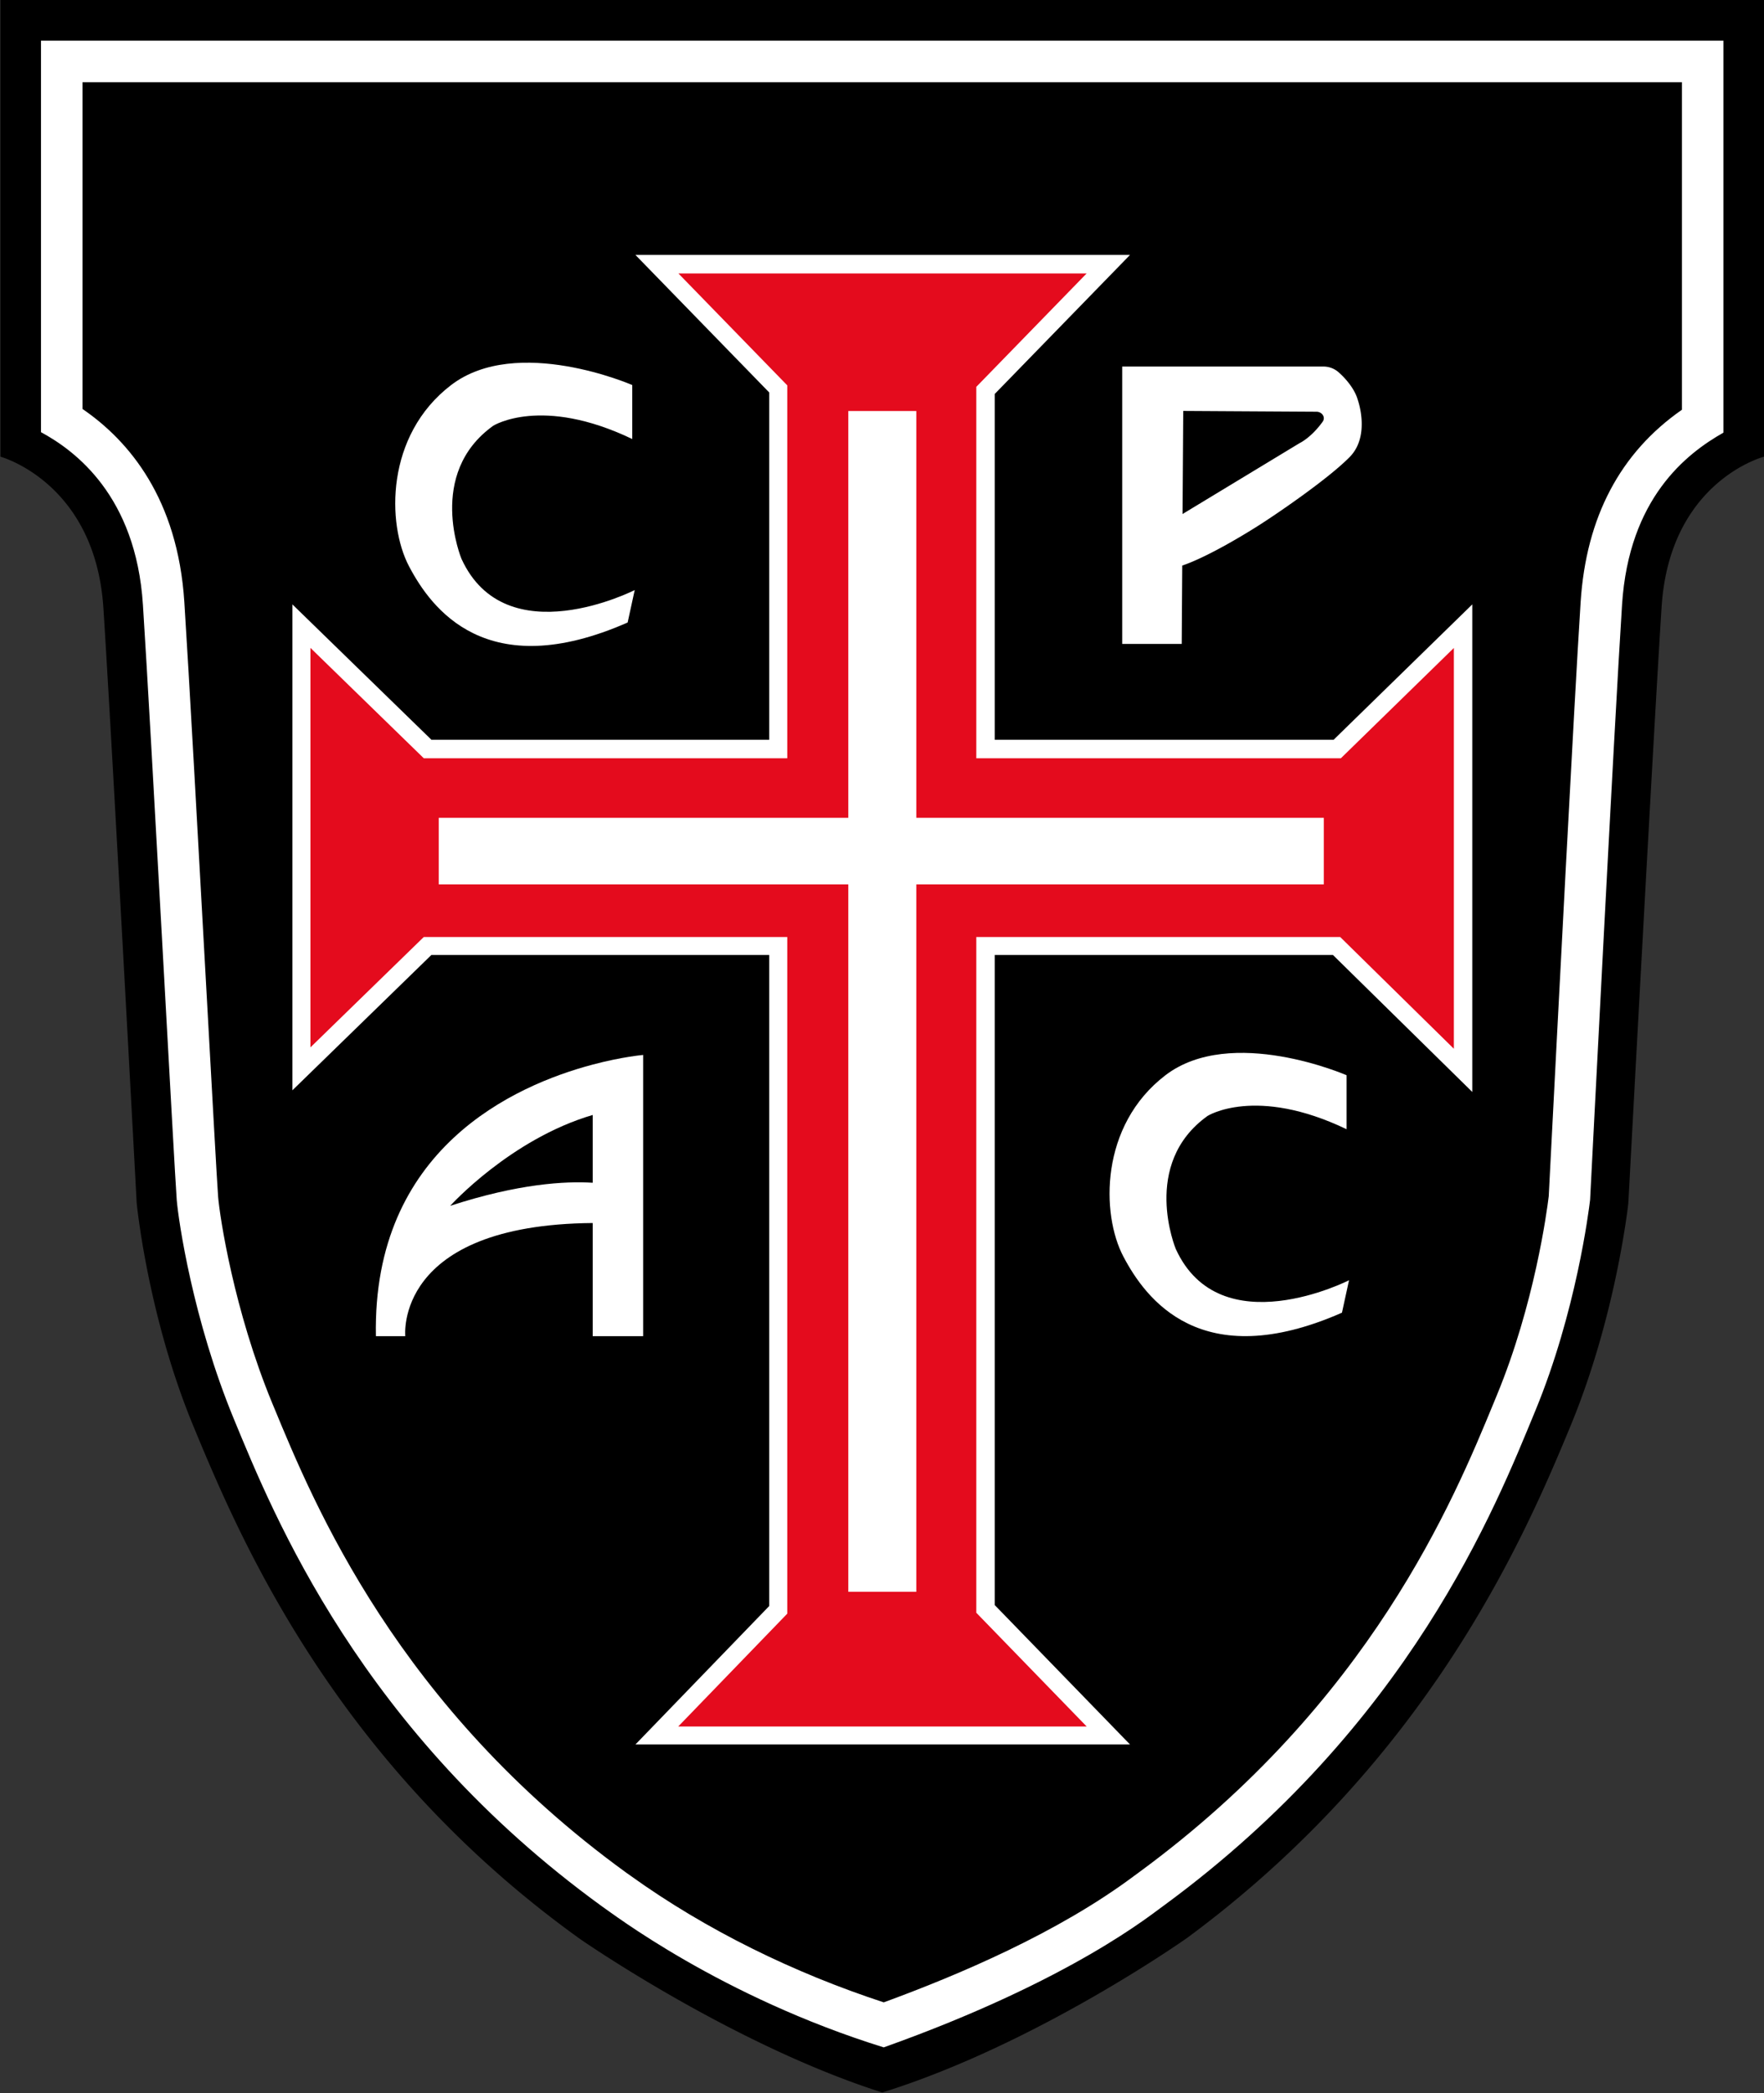 <svg xmlns="http://www.w3.org/2000/svg" viewBox="20.93 166.67 752.57 892.56"><rect x="20.93" y="166.67" width="752.57" height="892.56" fill="#333333" stroke="none"/><defs><clipPath id="a" clipPathUnits="userSpaceOnUse"><path d="M-580.13 125H15.15v-841.89h-595.28Z"/></clipPath><clipPath id="b" clipPathUnits="userSpaceOnUse"><path d="M-553.866 256.055h595.28v-841.89h-595.28Z"/></clipPath><clipPath id="c" clipPathUnits="userSpaceOnUse"><path d="M-218.002 248.152h595.28v-841.89h-595.28Z"/></clipPath><clipPath id="d" clipPathUnits="userSpaceOnUse"><path d="M-446.562 468.898h595.28v-841.89h-595.28Z"/></clipPath><clipPath id="e" clipPathUnits="userSpaceOnUse"><path d="M-431.543 266.723h595.28v-841.89h-595.28Z"/></clipPath><clipPath id="f" clipPathUnits="userSpaceOnUse"><path d="M-205.343 503.286h595.28v-841.89h-595.28Z"/></clipPath><clipPath id="g" clipPathUnits="userSpaceOnUse"><path d="M-486.788 318.306h595.28v-841.89h-595.28Z"/></clipPath><clipPath id="h" clipPathUnits="userSpaceOnUse"><path d="M-232.707 677.2h595.28v-841.89h-595.28Z"/></clipPath><clipPath id="i" clipPathUnits="userSpaceOnUse"><path d="M-439.28 386.57H156v-841.89h-595.28Z"/></clipPath></defs><path d="M0 0v-146.103s-30.167-7.808-32.773-48.034c-2.472-38.27-9.88-176.382-10.592-189.671a33 33 0 0 0-.195-2.229c-.801-6.496-5.224-38.356-18.315-70.025-14.665-35.491-45.308-106.707-122.679-163.848 0 0-48.091-34.072-97.661-49.51-48.147 15.35-96.653 49.066-96.653 49.066-78.734 56.431-109.192 128.745-123.864 164.236-14.665 35.491-18.101 71.337-18.101 71.337s-8.042 150.014-10.647 190.233c-2.598 40.225-32.95 48.445-32.95 48.445V0z" clip-path="url(#a)" style="fill:#000;fill-opacity:1;fill-rule:nonzero;stroke:none" transform="matrix(1.333 0 0 -1.333 773.506 166.667)"/><path d="M0 0c-19.769-13.742-30.664-34.391-32.418-61.485-2.122-32.872-7.538-138.089-9.575-177.704-.327-6.346-.547-10.726-.639-12.436-.596-4.926-4.571-34.54-16.596-63.622l-.972-2.364c-12.834-31.147-39.537-95.939-113.352-150.127-.49-.334-1.001-.724-1.725-1.264-24.389-18.235-56.182-31.707-80.181-40.495-28.72 9.405-56.843 23.126-81.069 40.531-.597.426-1.058.759-1.384.979-73.133 53.024-99.873 117.76-112.727 148.886l-.519 1.242c-12.329 29.848-16.815 59.739-17.341 66.113-.284 3.421-2.015 34.803-3.854 68.037-2.463 44.676-5.537 100.276-6.956 122.196-2.13 33.028-17.654 51.533-32.595 61.768v104.536H0Zm-525.184 118.072V-7.176c10.874-5.878 30.373-20.315 32.623-55.196 2.52-38.87 10.151-182.247 10.825-190.467.533-6.445 5.146-38.245 18.307-70.095 12.641-30.579 40.552-99.908 117.852-155.899 3.243-2.179 37.869-28.833 90.104-45.066 60.861 21.678 86.379 43.164 89.609 45.336C-86.953-420.712-59.59-350.894-46.955-320.315c13.118 31.729 17.171 64.232 17.561 67.547.44 8.276 7.716 151.554 10.229 190.431 2.2 33.937 20.499 48.268 32.446 55.012v125.397z" clip-path="url(#b)" style="fill:#fff;fill-opacity:1;fill-rule:nonzero;stroke:none" transform="matrix(1.333 0 0 -1.333 738.488 341.406)"/><path d="M0 0s-36.911 16.089-57.969 0-20.585-44.482-13.487-57.969 24.785-37.872 69.977-17.997L.784-65.585s-41.244-21.013-55.44 9.982c0 0-11.358 27.21 10.174 42.59 0 0 15.379 9.7 44.482-4.259z" clip-path="url(#c)" style="fill:#fff;fill-opacity:1;fill-rule:nonzero;stroke:none" transform="matrix(1.333 0 0 -1.333 290.669 330.87)"/><path d="M0 0s-36.911 16.089-57.969 0-20.585-44.482-13.487-57.969 24.785-37.872 69.977-17.997L.784-65.585s-41.244-21.013-55.44 9.982c0 0-11.358 27.21 10.174 42.59 0 0 15.379 9.7 44.482-4.259z" clip-path="url(#d)" style="fill:#fff;fill-opacity:1;fill-rule:nonzero;stroke:none" transform="matrix(1.333 0 0 -1.333 595.416 625.197)"/><path d="m0 0-37.472-22.686.22 32.978 42.632-.253c1.782 0 3.018-1.77 1.975-3.215C3.631 1.669 0 0 0 0m18.583 13.913c-1.343 4.688-5.948 8.6-5.948 8.6a7.3 7.3 0 0 1-4.998 1.976h-64.423v-88.728h19.045l.163 25.057c8.284 2.825 20.525 10.284 25.511 13.508 6.074 3.927 21.466 14.491 28.095 21.235 6.743 6.862 2.555 18.352 2.555 18.352" clip-path="url(#e)" style="fill:#fff;fill-opacity:1;fill-rule:nonzero;stroke:none" transform="matrix(1.333 0 0 -1.333 575.39 355.63)"/><path d="M0 0c-8.759.554-23.779-.277-45.606-7.382 0 0 19.286 21.337 45.606 29.067zm0 37.805c-25.106-6.644-70.542-26.966-69.385-86.889h9.405S-63.707-13.416 0-12.883v-36.201h16.148v89.97S9.54 40.332 0 37.805" clip-path="url(#f)" style="fill:#fff;fill-opacity:1;fill-rule:nonzero;stroke:none" transform="matrix(1.333 0 0 -1.333 273.79 671.048)"/><path d="M0 0v-155.984l-44.605 43.832h-108.241V-320.13l43.299-44.599h-158.291l42.824 44.301v208.276h-108.127l-44.485-43.299V0l44.485-43.299h108.127V67.788l-42.824 44.009h158.291l-43.299-44.484V-43.299h108.475z" clip-path="url(#g)" style="fill:#fff;fill-opacity:1;fill-rule:nonzero;stroke:none" transform="matrix(1.333 0 0 -1.333 649.05 424.408)"/><path d="m0 0 34.902 36.105v216.471H-81.431l-36.279-35.312v127.807l36.279-35.312H34.902v119.293L.063 464.855h130.649L95.4 428.577V309.759h116.686l36.16 35.287V216.824l-36.382 35.752H95.4V36.396L130.736 0Z" clip-path="url(#h)" style="fill:#e40b1d;fill-opacity:1;fill-rule:nonzero;stroke:none" transform="matrix(1.333 0 0 -1.333 310.275 902.933)"/><path d="M0 0v-21.295h-130.423v-226.313h-21.763v226.313h-131.083V0h131.083v130.139h21.763V0Z" clip-path="url(#i)" style="fill:#fff;fill-opacity:1;fill-rule:nonzero;stroke:none" transform="matrix(1.333 0 0 -1.333 585.706 515.426)"/></svg>